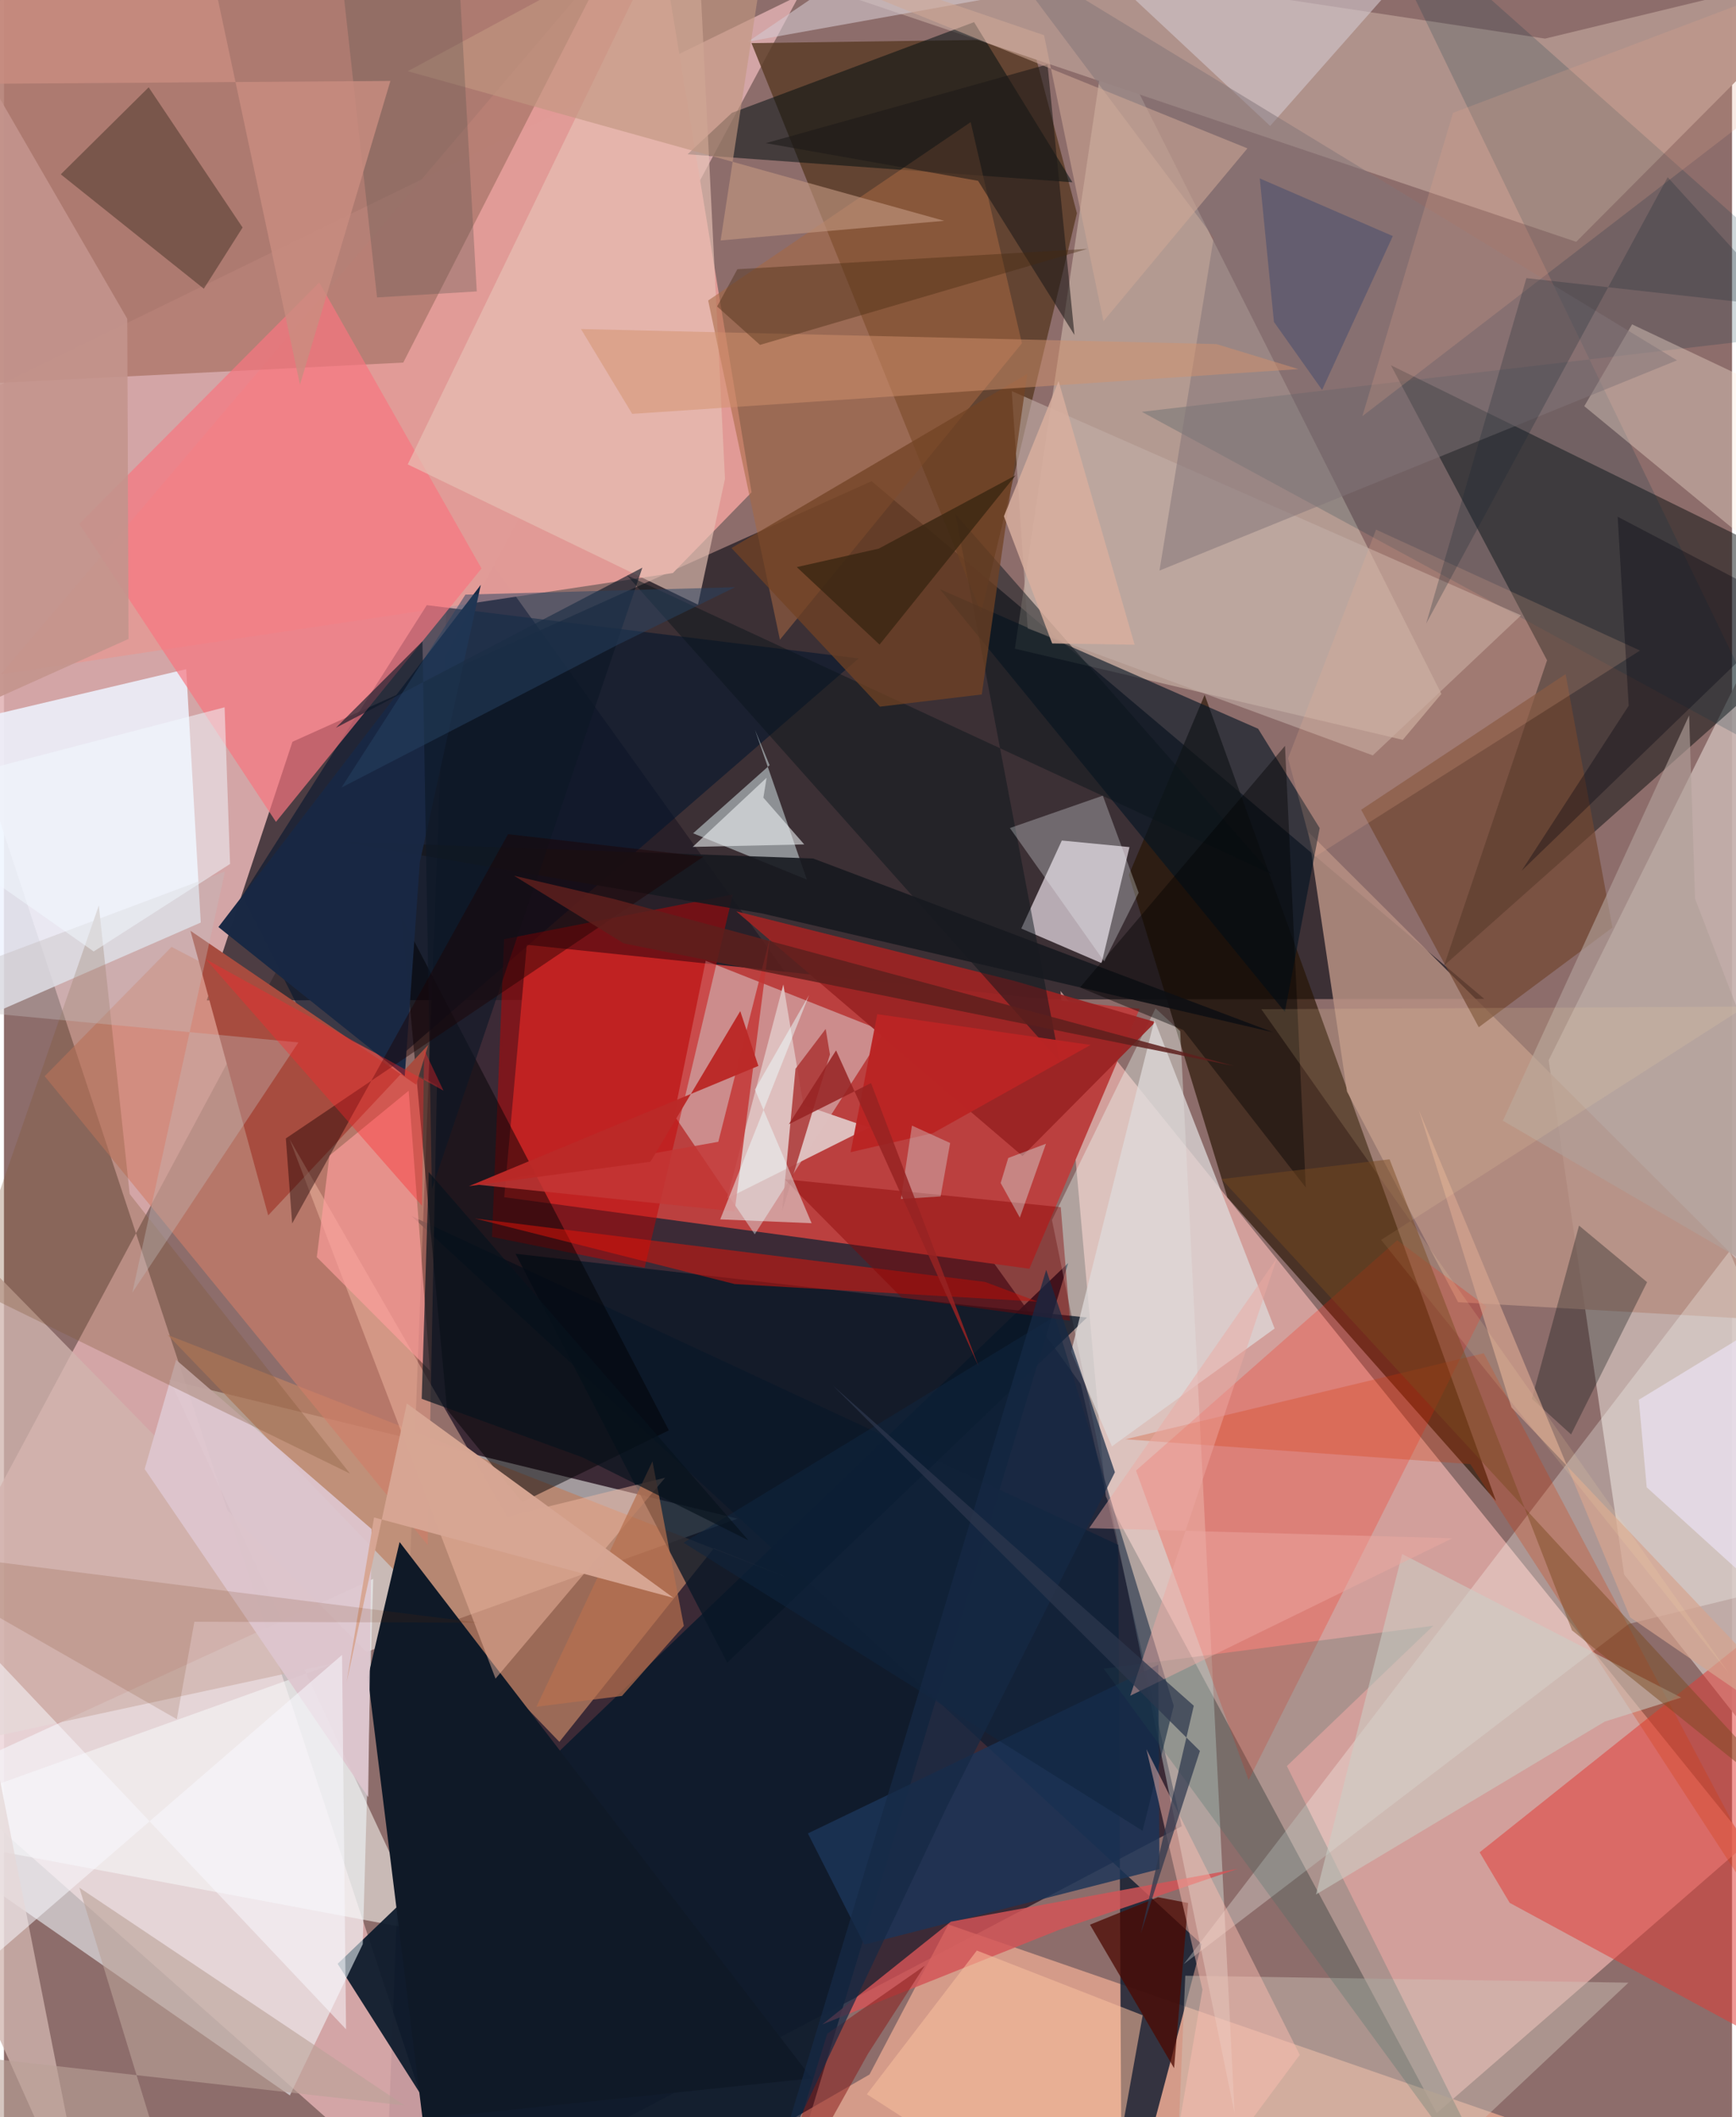 <svg xmlns="http://www.w3.org/2000/svg" width="228" height="278" viewBox="0 0 836 1024"><path fill="#8d6d6b" d="M0 0h836v1024H0z"/><path fill="#231625" fill-opacity=".761" d="M569.784 883.272L183.944 1086l32.017-841.642 304.991 425.194z"/><path fill="#e0afb1" fill-opacity=".839" d="M-62 215.468L384.69-2.207-62 831.348 225.568 1086z"/><path fill="#241d25" fill-opacity=".765" d="M419.736 232.736l-280.167 126.03-41.457 125.086 618.039-.715z"/><path fill="#ecb3ad" fill-opacity=".722" d="M843.622 891.154l-332.48-411.822 21.88 244.397 160.105 298.309z"/><path fill="#bb403f" d="M496.065 613.647l53.326-125.723-296.451-30.962L242 579.045z"/><path fill="#fffff9" fill-opacity=".525" d="M80.137 667.445l274.77 67.084L-62 884.179l266.376 50.061z"/><path fill="#c5b0ad" fill-opacity=".918" d="M898 209.53L747.283 512.799l36.52 248.755L898 906.267z"/><path fill="#e19b97" fill-opacity=".988" d="M361.67 238.128l-38.07 39.03-325 48.92L314.843-45.92z"/><path fill="#050c0c" fill-opacity=".478" d="M696.737 466.937L898 288.085 670.984 176.681l75.525 142.676z"/><path fill="#0d1b2c" fill-opacity=".941" d="M514.834 610.904L161.43 949.822 248.05 1086l127.565-15.402z"/><path fill="#261300" fill-opacity=".647" d="M721.806 725.989L591.853 579.131l-47.675-155.96 36.684-87.094z"/><path fill="#5b3d27" fill-opacity=".831" d="M472.722 296.413l46.35-193.263-22.166-84.177-135.274 1.87z"/><path fill="#fff4db" fill-opacity=".337" d="M695.387 335.604L533.553 14.078l-44.488 299.679 187.644 44.078z"/><path fill="#eef3ff" fill-opacity=".851" d="M95.214 446.207L88.156 323.66l-132.569 31.33L-62 514.92z"/><path fill="#eaaa92" fill-opacity=".761" d="M456.859 930.793l-38.128 72.57L275.462 1086 898 1083.434z"/><path fill="#bc8164" fill-opacity=".737" d="M268.7 842.477L79.224 645.66l298.992 117.082-34.738-13.929z"/><path fill="#ece1ea" fill-opacity=".698" d="M511.771 406.535l32.735 3.167-13.502 56.13-38.859-16.728z"/><path fill="#f3f9fd" fill-opacity=".565" d="M-62 874.066l200.31 139.408 35.265-73.134 5.061-176.686z"/><path fill="#0f1927" d="M176.059 811.354l15.339-65.526 199.417 259.39-188.28 19.683z"/><path fill="#e5f9fa" fill-opacity=".412" d="M363.21 596.99l62.738-98.082-86.47-34.227-15.316 74.71z"/><path fill="#b58f83" fill-opacity=".859" d="M630.956 402.311l18.76 125.622 53.768 101.898 165.001 9.411z"/><path fill="#af928b" fill-opacity=".992" d="M745.54 18.677L244.954-56.969l515.653 173.93L894.13-17.251z"/><path fill="#121c30" fill-opacity=".82" d="M197.127 588.147L579.4 940.318 540.77 1086l-1.733-338.795z"/><path fill="#03152e" fill-opacity=".584" d="M115.259 433.353l50.407 100.091 247.808-214.979-208.918-25.774z"/><path fill="#f0fff9" fill-opacity=".361" d="M569.035 498.735l26.315 523.415-88.356-432.06 50.101-102.4z"/><path fill="#d17d68" fill-opacity=".608" d="M205.007 747.3l-185.3-226.77 61.366-62.533 128.395 66.835z"/><path fill="#b17c70" fill-opacity=".89" d="M-20.375-39.553L-62 188.162l255.173-12.801L305.708-44.651z"/><path fill="#e03c37" fill-opacity=".525" d="M713.89 895.906l14.544 24.432 139.44 75.588L898 749.109z"/><path fill="#e7fdff" fill-opacity=".471" d="M333.402 403.04l37-32.936-7.061-17.02 25.094 72.355z"/><path fill="#f77680" fill-opacity=".69" d="M36.432 253.356l116.104-116.769 78.5 138.364-99.447 122.563z"/><path fill="#091726" fill-opacity=".769" d="M247.494 606.4l217.586 24.77 58.859 6.064-174.036 166.92z"/><path fill="#fdfffa" fill-opacity=".29" d="M570.753 949.971l215.351-164.556L898 757.975l-63.215-152.821z"/><path fill="#ff1904" fill-opacity=".227" d="M547.65 711.248l54.474 149.694 115.041-229.055-43.149-31.992z"/><path fill="#021522" fill-opacity=".616" d="M619.67 489.372L452.815 284.988l153.925 67.488 29.77 48.051z"/><path fill="#000e10" fill-opacity=".518" d="M516.897 88.165L330.703 74.607l21.472-20.034 117.14-43.867z"/><path fill="#e6c2b5" fill-opacity=".655" d="M195.33 224.607l140.412 67.844 13.073-60.85L334.211-62z"/><path fill="#a76842" fill-opacity=".553" d="M375.39 309.396l-34.72-164.054 126.994-86.273 24.788 106.951z"/><path fill="#c70100" fill-opacity=".463" d="M352.601 432.614l-42.648 180.527-73.855-14.89 5.841-143.995z"/><path fill="#000003" fill-opacity=".486" d="M321.663 691.802l-70.946 34.716-36.368-44.746-21.909-238.106z"/><path fill="#9a2323" fill-opacity=".941" d="M492.724 559.124L354.266 440.786l134.867 33.732 67.9 19.818z"/><path fill="#a74c3f" d="M199.404 524.633L90.215 450.18l37.62 137.652 77.442-82.488z"/><path fill="#d0b5ae" fill-opacity=".769" d="M-62 556.7L42.53 1086-62 852.242l238.973-51.536z"/><path fill="#f3baa3" fill-opacity=".478" d="M243.396 733.573l76.471-18.851-82.054 97.16-99.623-260.87z"/><path fill="#1f160b" fill-opacity=".365" d="M115.442 110.045l-45.43-67.816L27.49 84.325l69.193 55.327z"/><path fill="#003241" fill-opacity=".188" d="M550.465 199.18l310.322 168.396L655.255-57.186 898 158.496z"/><path fill="#1b3558" fill-opacity=".824" d="M558.428 805.18L388.91 886.764l27.29 53.74 142.81-36.496z"/><path fill="#724731" fill-opacity=".698" d="M656.58 391.649l98.895-65.592 22.649 122.583-64.652 48.189z"/><path fill="#fed" fill-opacity=".337" d="M764.512 196.456l23.134-39.57 99.495 47.043L898 306.377z"/><path fill="#ee1408" fill-opacity=".475" d="M500.084 629.561l-146.561-8.506-125.753-31.73 246.835 30.696z"/><path fill="#dedbdb" fill-opacity=".741" d="M556.57 493.373l58.143 149.174-78.715 57.011-19.72-45.811z"/><path fill="#c3afa7" fill-opacity=".58" d="M495.254 304.004l166.948 61.357 71.729-67.753L487.545 189.15z"/><path fill="#d1c3b9" fill-opacity=".451" d="M785.883 958.952L674.37 1063.829 565.89 1086l5.606-130.417z"/><path fill="#0c161c" fill-opacity=".486" d="M301.377 278.231l311.878 144.575L460.31 248.68l50.433 264.651z"/><path fill="#fe9f9d" fill-opacity=".655" d="M157.473 558.922l-6.129 49.118 54.761 54.921-10.318-135.401z"/><path fill="#debfbe" fill-opacity=".988" d="M418.457 545.346l-31.742-10.951-9.67-58.234-27.21 103.501z"/><path fill="#d3c6ce" fill-opacity=".604" d="M702.78-41.303L359.997 20.133 481.01-62 612.55 60.915z"/><path fill="#3a6e67" fill-opacity=".251" d="M532.037 807.085L736.048 1086l-115.4-231.822 70.769-67.843z"/><path fill="#714223" fill-opacity=".741" d="M351.944 265.061l143.093-84.19-21.99 155.013-49.272 5.903z"/><path fill="#ddc6ce" fill-opacity=".929" d="M177.856 739.537l-1.641 129.68L68.068 710.516l15.215-52.804z"/><path fill="#a93231" fill-opacity=".82" d="M397.53 497.668l-14.6 19.258-6.473 68.923 23.128-75.83z"/><path fill="#060d10" fill-opacity=".31" d="M739.155 676.552l18.975 17.228 36.773-73.65-32.928-27.356z"/><path fill="#d53401" fill-opacity=".255" d="M709.382 708.15L898 997.96 715.895 654.518l-173.399 41.607z"/><path fill="#805637" fill-opacity=".306" d="M60.825 577.494L45.896 437.943l-63.863 184.04 185.384 90.751z"/><path fill="#d35456" fill-opacity=".824" d="M395.879 979.14l62.216-49.7 138.802-25.566-86.153 29.393z"/><path fill="#827578" fill-opacity=".51" d="M585.253 114.912L478.926-26.958 809.35 174.279 559.003 275.973z"/><path fill="#c3948c" fill-opacity=".906" d="M60.26 309.031l-.61-154.844L-62-56.05l24.807 408.874z"/><path fill="#f9bf9e" fill-opacity=".545" d="M550.894 974.722L530.809 1086l-113.36-73.09 53.206-69.502z"/><path fill="#baa198" fill-opacity=".608" d="M89.28 1086l-52.8-172.998 157.287 105.323L-62 989.428z"/><path fill="#d3926c" fill-opacity=".49" d="M586.58 166.425l39.638 12.092-322.285 21.663-24.793-41.04z"/><path fill="#cad0c6" fill-opacity=".549" d="M634.72 916.31l41.676-164.693 135.018 69.443-36.956 11.603z"/><path fill="#171920" fill-opacity=".898" d="M366.647 441.775l247.196 57.472-222.35-84.013-228.478-8.17z"/><path fill="#c19781" fill-opacity=".631" d="M195.34 34.447l259.53 72.352-108.16 9.493L373.92-62z"/><path fill="#000200" fill-opacity=".408" d="M520.555 477.61l99.182-116.863 10.052 213.626-59.194-76.15z"/><path fill="#192843" fill-opacity=".988" d="M103.762 448.379l126.945-165.542-29.503 134.104-7.308 103.53z"/><path fill="#f0f6f8" fill-opacity=".29" d="M531.598 384.83l-44.96 15.66 45.647 64.528 16.645-33.227z"/><path fill="#10253f" fill-opacity=".553" d="M508.319 636.718L328.786 746.159l222.045 139.333 15.076-60.437z"/><path fill="#b7704f" fill-opacity=".706" d="M257.591 825.505l41.395-5.239 29.92-33.87-15.179-79.605z"/><path fill="#c33635" fill-opacity=".835" d="M353.479 585.892l17.041-132.196-24.935 98.546-116.317 20.768z"/><path fill="#4c0900" fill-opacity=".741" d="M566.075 1000.299l-40.679-69.397 32.887-13.305 14.561 2.821z"/><path fill="#1d1a18" fill-opacity=".569" d="M517.883 162.02L504.841 31.145l-136.257 38.09 102.673 18.223z"/><path fill="#860000" fill-opacity=".408" d="M434.297 627.614l81.43 11.192-4.477-54.929-133.586-13.518z"/><path fill="#c4babb" fill-opacity=".376" d="M62.095 625.186l44.828-203.676L-62 484.893l204.454 19.284z"/><path fill="#fdbeb1" fill-opacity=".471" d="M579.806 962.308L558.482 1086l68.4-92.137L552.68 846.02z"/><path fill="#ecfffe" fill-opacity=".475" d="M389.501 481.248l-26.212 45.754 27.436 64.629-44.205-1.863z"/><path fill="#eff3f4" fill-opacity=".576" d="M333.183 409.618l53.968-1.208-19.768-22.611 1.559-9.622z"/><path fill="#d6a48e" fill-opacity=".702" d="M684.526 536.988l44.748 143.737L898 858.52l-111.276-76.257z"/><path fill="#cea796" fill-opacity=".561" d="M601.55 71.762l-69.644 83.601-28.744-138.34L272.02-61.784z"/><path fill="#635951" fill-opacity=".345" d="M180.486 143.856L164.198-3.985 217.318-62l11.42 202.946z"/><path fill="#f3b194" fill-opacity=".192" d="M621.223 366.746l12.73 47.837 157.53-99.93-127.708-58.488z"/><path fill="#c98c80" fill-opacity=".804" d="M90.347-62L-62 40.92l248.947-1.78-43.734 146.946z"/><path fill="#452911" fill-opacity=".392" d="M524.116 120.368l-169.316 9.84-9.798 18.02 20.756 18.58z"/><path fill="#0c1826" fill-opacity=".62" d="M207.016 575.07l-4.562-264.885-41.863 41.813 148.253-77.441z"/><path fill="#274363" fill-opacity=".498" d="M223.24 287.596l130.467-3.591-56.757 27.838-133.679 69.089z"/><path fill="#dcfffd" fill-opacity=".361" d="M504.094 553.187l-18.247 6.887-3.67 12.107 9.269 16.748z"/><path fill="#f9f9ff" fill-opacity=".522" d="M165.492 981.486l-1.936-181.054L-62 995.378l25.756-227.364z"/><path fill="#e6a88d" fill-opacity=".224" d="M898 15.968v-35.9L701.03 54.574 657.16 201.28z"/><path fill="#d7a693" fill-opacity=".976" d="M194.902 678.802l128.98 94.03-144.843-38.9-13.274 79.76z"/><path fill="#1e0200" fill-opacity=".431" d="M139.425 591.743l-3.057-41.136 202.07-136.292-94.576-10.849z"/><path fill="#ba2927" fill-opacity=".976" d="M364.963 515.556l-8.762-26.514-43.432 72.856-87.79 11.804z"/><path fill="#eee4f7" fill-opacity=".639" d="M898 813.107l-57.735-166.206-49.36 30.126 3.814 42.333z"/><path fill="#ba2424" fill-opacity=".976" d="M525.691 505.405l-103.21-14.896-12.892 66.769 39.839-9.224z"/><path fill="#defdfb" fill-opacity=".322" d="M453.127 578.674l-19.202 1.224 5.342-35.483 18.469 8.413z"/><path fill="#192734" fill-opacity=".263" d="M736.515 134.518l-48.487 167.06 116.84-215.847 57.082 62.78z"/><path fill="#b1a09a" fill-opacity=".639" d="M815.237 346.016l2.864 88.643L898 642.656 725.137 542.065z"/><path fill="#5e1f1d" fill-opacity=".847" d="M294.755 434.733l-47.975-11.165 53.055 32.718 295.176 59.272z"/><path fill="#444b6e" fill-opacity=".51" d="M671.894 114.179l-64.369-27.882 6.854 69.402 23.303 32.899z"/><path fill="#f1f9ff" fill-opacity=".502" d="M43.408 460.187L-62 386.117l168.738-44.02 2.64 75.764z"/><path fill="#8b2220" fill-opacity=".553" d="M398.296 983.624L366.403 1086l51.637-92.764 27.424-42.515z"/><path fill="#162945" fill-opacity=".714" d="M537.447 712.078l-81.437 162.15-83.646 176.929L504.207 614.18z"/><path fill="#07131d" fill-opacity=".675" d="M205.505 566.883l-3.411 109.684 77.645 28.24 80.374 40.18z"/><path fill="#ffe7aa" fill-opacity=".137" d="M608.276 488.111l226.12 321.1-168.16-209.507 176.22-112.835z"/><path fill="#6c3001" fill-opacity=".145" d="M229.36 784.823L-62 748.123 83.622 831.51l8.5-47.103z"/><path fill="#eca9a3" fill-opacity=".475" d="M700.713 743.998l-155.853 76.17 70.92-211.552-90.783 130.496z"/><path fill="#794a1e" fill-opacity=".467" d="M880.34 886.36L589.038 570.277l81.285-9.553 88.253 227.825z"/><path fill="#3a2712" fill-opacity=".812" d="M489.42 229.882l-65.831 81.887-40.043-37.482 39.659-8.937z"/><path fill="#01030e" fill-opacity=".325" d="M865.366 294.316l-84.701-44.383 5.337 91.395-51.767 79.796z"/><path fill="#ff252b" fill-opacity=".369" d="M203.259 507.652l-1.02 75.53L97.636 463.904l114.988 63.603z"/><path fill="#2d374d" fill-opacity=".718" d="M578.576 846.888l-28.59 88.246 25.62-110.12-174.534-154.819z"/><path fill="#962223" fill-opacity=".851" d="M471.39 660.632L419.46 523.84l-39.758 19.928 22.848-35.73z"/><path fill="#d8af9e" fill-opacity=".835" d="M483.761 249.707l23.326 61.505 39.886.607-36.781-127.513z"/></svg>